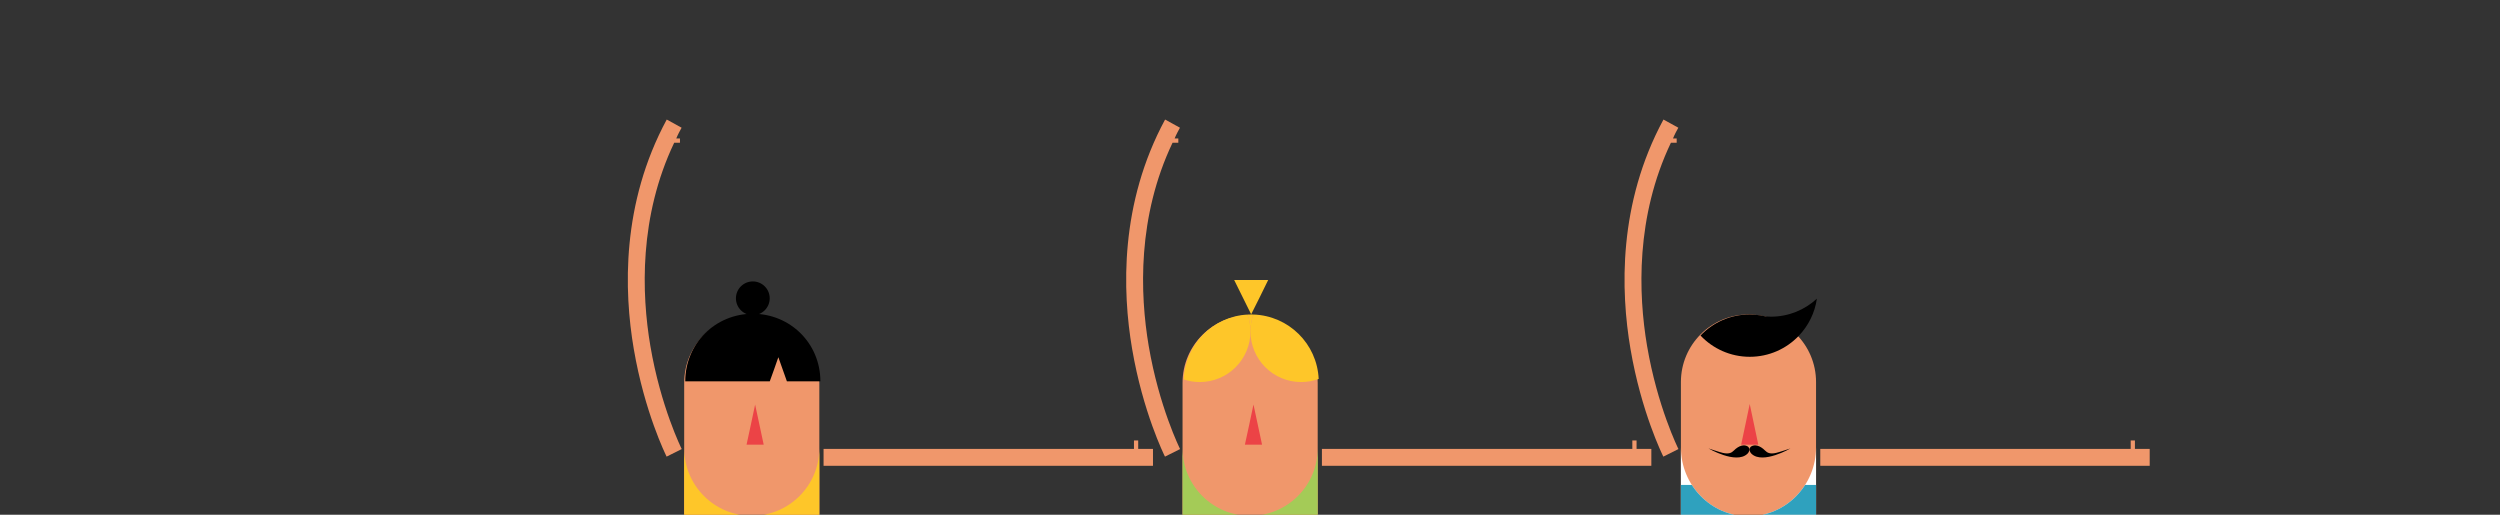 <?xml version="1.0" encoding="utf-8"?>
<!-- Generator: Adobe Illustrator 16.0.0, SVG Export Plug-In . SVG Version: 6.00 Build 0)  -->
<!DOCTYPE svg PUBLIC "-//W3C//DTD SVG 1.1//EN" "http://www.w3.org/Graphics/SVG/1.1/DTD/svg11.dtd">
<svg version="1.1" id="Capa_1" xmlns="http://www.w3.org/2000/svg" xmlns:xlink="http://www.w3.org/1999/xlink" x="0px" y="0px"
	 width="1183.887px" height="243.762px" viewBox="0 0 1183.887 243.762" enable-background="new 0 0 1183.887 243.762"
	 xml:space="preserve">
<rect x="0" y="0" width="1183.887" height="243.762" fill="#333333" stroke="none"/>
<g>
	<path fill="#F0976B" d="M320.247,65.58c0.809-2,1.643-3.452,2.53-5.099l-7.039-3.876c-21.463,39.746-20.336,81.01-15.61,108.66
		c5.104,29.864,15.129,50.123,15.553,50.972l7.157-3.585c-0.101-0.199-9.988-20.105-14.866-48.865
		c-4.193-24.727-5.381-61.207,11.303-96.207H322v-2H320.247z"/>
	<g>
		<polygon fill="#F0976B" points="390,212.58 537,212.58 537,208.58 539,208.58 539,212.58 546,212.58 546,220.58 390,220.58 		"/>
	</g>
	<path fill="#F0976B" d="M356,149.27c-17.674,0-32,14.326-32,32v144c0,17.673,14.326,32,32,32c17.672,0,32-14.327,32-32v-144
		C388,163.596,373.672,149.27,356,149.27z"/>
	<polygon fill="#EC4346" points="357.593,210.58 353.53,210.58 355.562,201.167 357.593,191.578 359.624,201.078 361.653,210.58 	
		"/>
	<path d="M369.593,167.861"/>
	<path fill="#FEC629" d="M356,244.27c-17.674,0-32-14.327-32-32v113c0,17.673,14.326,32,32,32c17.672,0,32-14.327,32-32v-113
		C388,229.942,373.672,244.27,356,244.27z"/>
	<path d="M356.501,148.58c-17.674,0-32,14-32,32h40.028l2.029-5.624l2.027-5.8l2.026,5.711l2.025,5.713h15.861
		C388.501,162.58,374.173,148.58,356.501,148.58z"/>
	<circle cx="356.501" cy="141.27" r="8"/>
</g>
<path fill="#F0976B" d="M556.246,65.58c0.81-2,1.644-3.452,2.531-5.099l-7.039-3.876c-21.463,39.746-20.336,81.01-15.61,108.66
	c5.104,29.864,15.129,50.123,15.553,50.972l7.157-3.585c-0.101-0.199-9.988-20.105-14.866-48.865
	c-4.193-24.727-5.381-61.207,11.303-96.207H558v-2H556.246z"/>
<g>
	<polygon fill="#F0976B" points="626,212.58 773,212.58 773,208.58 775,208.58 775,212.58 782,212.58 782,220.58 626,220.58 	"/>
</g>
<path fill="#F0976B" d="M592,149.27c-17.675,0-32,14.326-32,32v144c0,17.673,14.325,32,32,32c17.672,0,32-14.327,32-32v-144
	C624,163.596,609.672,149.27,592,149.27z"/>
<polygon fill="#EC4346" points="593.593,210.58 589.53,210.58 591.562,201.167 593.593,191.578 595.623,201.078 597.653,210.58 "/>
<path d="M605.593,167.861"/>
<path fill="#A4CB57" d="M592,244.27c-17.675,0-32-14.327-32-32v113c0,17.673,14.325,32,32,32c17.672,0,32-14.327,32-32v-113
	C624,229.942,609.672,244.27,592,244.27z"/>
<path fill="#F0976B" d="M792.246,65.58c0.81-2,1.644-3.452,2.531-5.099l-7.039-3.876c-21.463,39.746-20.336,81.01-15.61,108.66
	c5.104,29.864,15.129,50.123,15.553,50.972l7.157-3.585c-0.101-0.199-9.988-20.105-14.866-48.865
	c-4.193-24.727-5.381-61.207,11.303-96.207H794v-2H792.246z"/>
<g>
	<polygon fill="#F0976B" points="862,212.58 1009,212.58 1009,208.58 1011,208.58 1011,212.58 1018,212.58 1018,220.58 862,220.58 	
		"/>
</g>
<polygon fill="#FEC629" points="592.494,132.58 600.562,132.58 596.528,140.799 592.494,148.859 588.466,140.721 584.437,132.58 "/>
<g>
	<path fill="#FEC629" d="M593.529,148.945c-0.343-0.01-0.685-0.025-1.03-0.025c-0.565,0-1.129,0.017-1.688,0.045
		c0.874,2.49,1.354,5.166,1.354,7.955C592.166,154.123,592.65,151.441,593.529,148.945z"/>
	<path fill="#FEC629" d="M592.166,156.92c0-2.789-0.48-5.465-1.354-7.955c-16.476,0.855-29.646,14.175-30.281,30.707
		c2.4,0.806,4.966,1.248,7.638,1.248C581.422,180.92,592.166,170.175,592.166,156.92z"/>
	<path fill="#FEC629" d="M593.529,148.945c-0.879,2.496-1.362,5.178-1.362,7.975c0,13.255,10.745,24,24,24
		c2.916,0,5.711-0.521,8.296-1.473C623.706,162.799,610.233,149.476,593.529,148.945z"/>
</g>
<path d="M604.313,166.602"/>
<path d="M604.573,166.521"/>
<path fill="#F0976B" d="M828,148.92c-17.674,0-32,14.326-32,32v144c0,17.673,14.326,32,32,32c17.673,0,32-14.327,32-32v-144
	C860,163.246,845.673,148.92,828,148.92z"/>
<polygon fill="#EC4346" points="828.592,210.58 824.528,210.58 826.561,200.992 828.592,191.316 830.621,200.947 832.652,210.58 "/>
<path d="M838.615,149.965c-0.801,0-1.592-0.039-2.378-0.098c-1.739-0.432-3.535-0.717-5.374-0.852
	c-0.781-0.058-1.567-0.097-2.365-0.097c-9.14,0-17.378,3.838-23.209,9.982c5.854,6.192,14.137,10.062,23.326,10.062
	c9.129,0,17.366-3.813,23.212-9.937c4.51-4.722,7.597-10.815,8.57-17.594C854.674,146.728,847.024,149.965,838.615,149.965z"/>
<g>
	<path d="M809.066,212.354c0,0,12.926,7.565,18.334,2.619c1.065-0.976,1.065-2.101,1.065-2.101s0.023-1.062-1.141-1.626
		c-1.326-0.641-3.617-0.545-6.325,2.175c-0.926,0.931-2.216,1.729-5.139,1.052C814.128,214.07,809.066,212.354,809.066,212.354z"/>
	<path d="M847.864,212.354c0,0-12.926,7.565-18.334,2.619c-1.064-0.976-1.064-2.101-1.064-2.101s-0.024-1.062,1.14-1.626
		c1.326-0.641,3.617-0.545,6.325,2.175c0.926,0.931,2.216,1.729,5.139,1.052C842.803,214.07,847.864,212.354,847.864,212.354z"/>
</g>
<g>
	<g>
		<g>
			<defs>
				<path id="SVGID_1_" d="M828,357.705c17.673,0,32-14.615,32-32.642V211.836c0,18.027-14.327,32.643-32,32.643
					s-32-14.613-32-32.643v113.228C796,343.09,810.327,357.705,828,357.705z"/>
			</defs>
			<clipPath id="SVGID_2_">
				<use xlink:href="#SVGID_1_"  overflow="visible"/>
			</clipPath>
			<rect x="746.5" y="170.988" clip-path="url(#SVGID_2_)" fill="#FFFFFF" width="161.5" height="200.952"/>
		</g>
	</g>
	<g>
		<g>
			<defs>
				<path id="SVGID_3_" d="M828,357.705c17.673,0,32-14.615,32-32.642V211.836c0,18.027-14.327,32.643-32,32.643
					s-32-14.613-32-32.643v113.228C796,343.09,810.327,357.705,828,357.705z"/>
			</defs>
			<clipPath id="SVGID_4_">
				<use xlink:href="#SVGID_3_"  overflow="visible"/>
			</clipPath>
			<rect x="789.5" y="294.417" clip-path="url(#SVGID_4_)" fill="#2FA1BE" width="74.5" height="16.32"/>
		</g>
	</g>
	<g>
		<g>
			<defs>
				<path id="SVGID_5_" d="M828,357.705c17.673,0,32-14.615,32-32.642V211.836c0,18.027-14.327,32.643-32,32.643
					s-32-14.613-32-32.643v113.228C796,343.09,810.327,357.705,828,357.705z"/>
			</defs>
			<clipPath id="SVGID_6_">
				<use xlink:href="#SVGID_5_"  overflow="visible"/>
			</clipPath>
			<rect x="789.5" y="262.283" clip-path="url(#SVGID_6_)" fill="#2FA1BE" width="74.5" height="16.321"/>
		</g>
	</g>
	<g>
		<g>
			<defs>
				<path id="SVGID_7_" d="M828,357.705c17.673,0,32-14.615,32-32.642V211.836c0,18.027-14.327,32.643-32,32.643
					s-32-14.613-32-32.643v113.228C796,343.09,810.327,357.705,828,357.705z"/>
			</defs>
			<clipPath id="SVGID_8_">
				<use xlink:href="#SVGID_7_"  overflow="visible"/>
			</clipPath>
			<rect x="789.5" y="229.641" clip-path="url(#SVGID_8_)" fill="#2FA1BE" width="74.5" height="16.321"/>
		</g>
	</g>
</g>
</svg>
